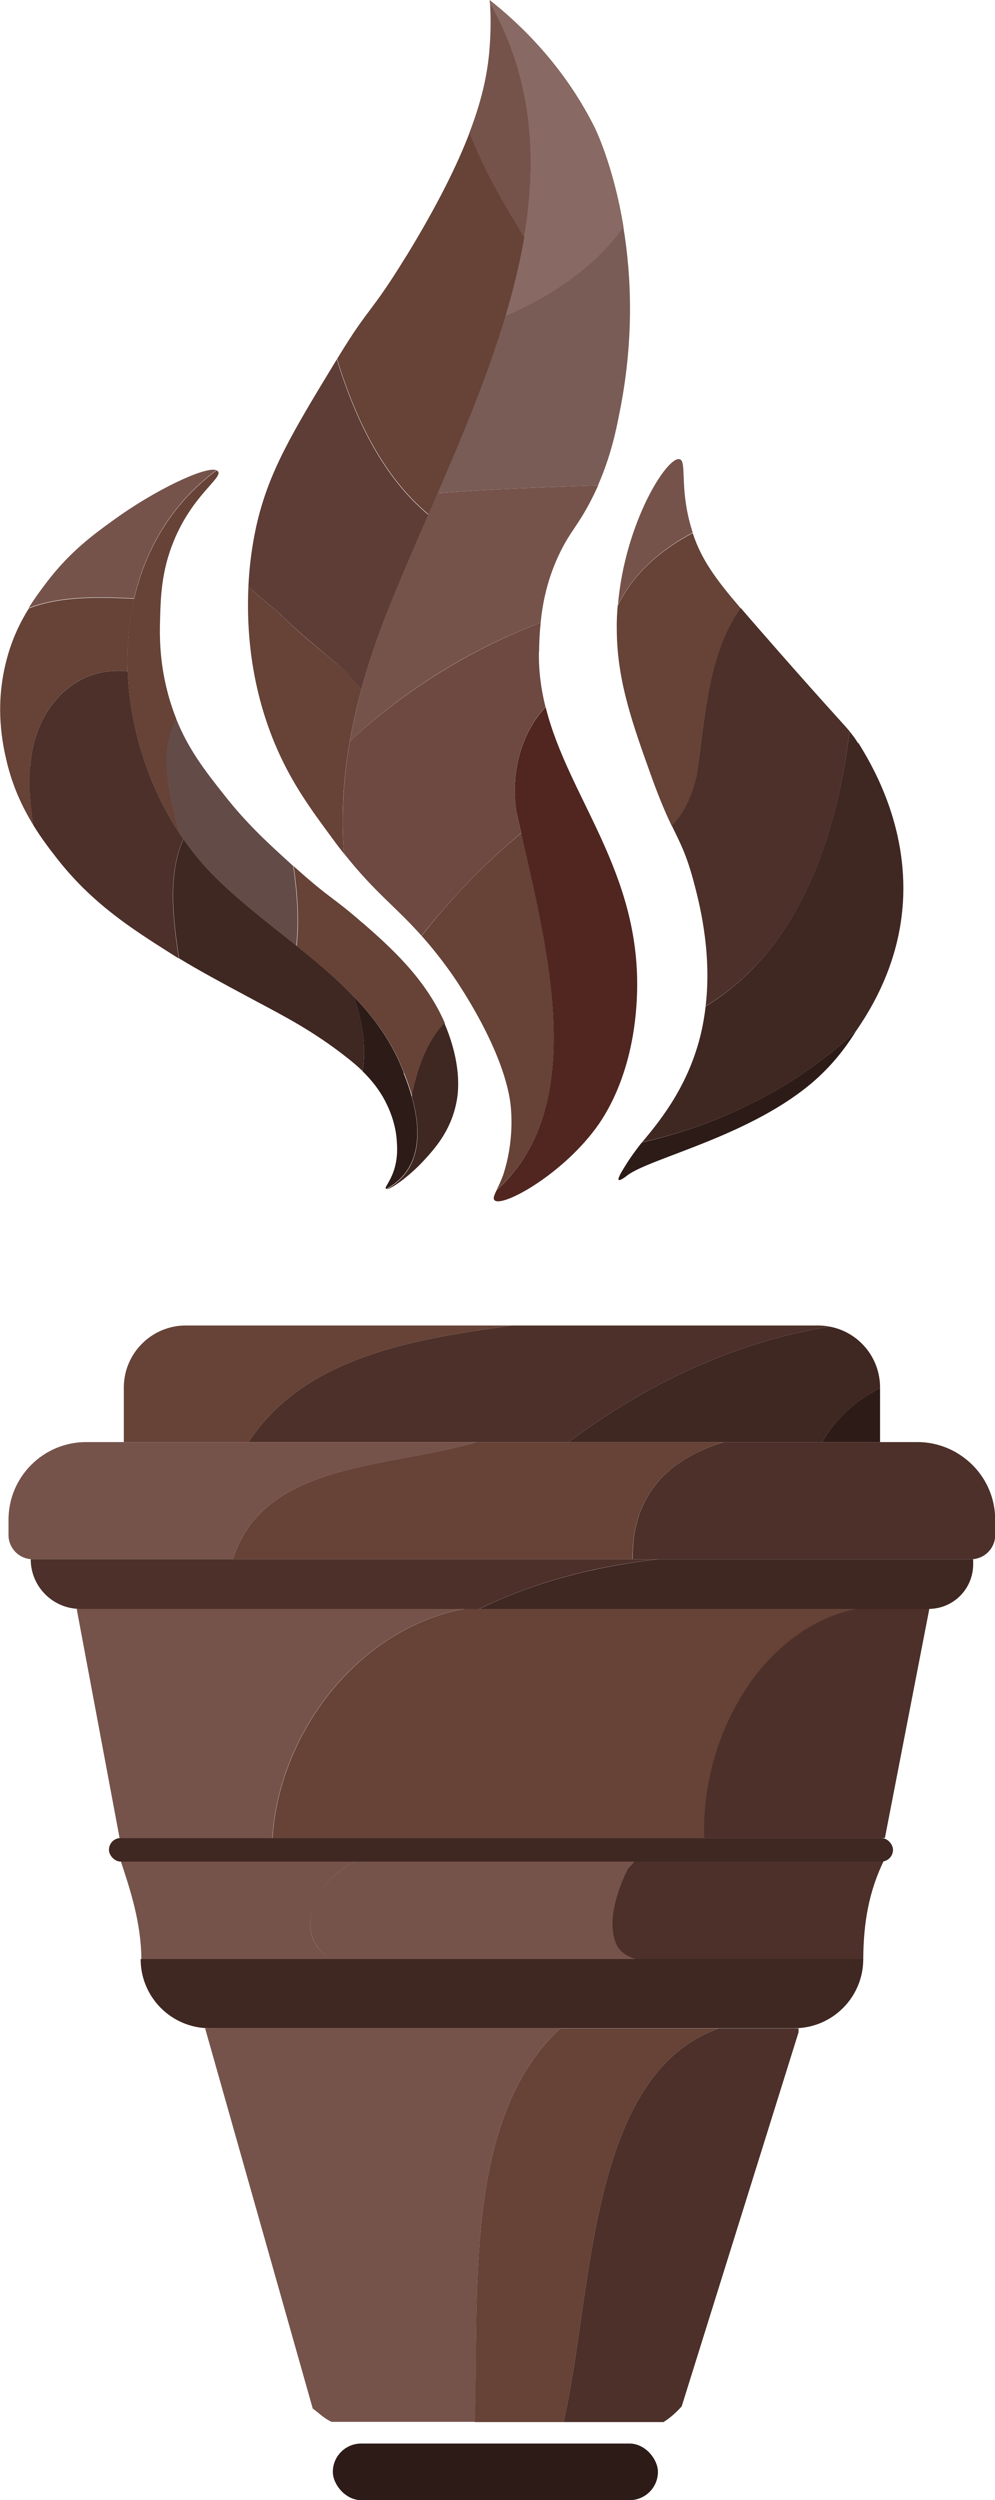 <?xml version="1.0" encoding="UTF-8"?>
<svg id="Calque_2" data-name="Calque 2" xmlns="http://www.w3.org/2000/svg" viewBox="0 0 51.51 129.32">
  <defs>
    <style>
      .cls-1 {
        fill: #664237;
      }

      .cls-2 {
        fill: #3f2722;
      }

      .cls-3 {
        fill: #2d1b18;
      }

      .cls-4 {
        fill: #896963;
      }

      .cls-5 {
        fill: #634b47;
      }

      .cls-6 {
        fill: #7a5c56;
      }

      .cls-7 {
        fill: #4c3029;
      }

      .cls-8 {
        fill: #5e3d37;
      }

      .cls-9 {
        fill: #75534b;
      }

      .cls-10 {
        fill: #6d4941;
      }

      .cls-11 {
        fill: #512620;
      }
    </style>
  </defs>
  <g id="Calque_1-2" data-name="Calque 1">
    <g>
      <path class="cls-1" d="M26.53,68.56H9.62c-1.77,0-3.21,1.44-3.21,3.21v2.82h6.46c2.9-4.43,8.57-5.33,13.66-6.03Z"/>
      <path class="cls-7" d="M42.35,68.56h-15.82c-5.09.7-10.76,1.6-13.66,6.03h16.57c3.99-2.98,8.55-5.18,13.52-5.97-.2-.04-.4-.06-.61-.06Z"/>
      <path class="cls-2" d="M45.56,71.8v-.03c0-1.57-1.12-2.87-2.6-3.15-4.97.79-9.53,2.99-13.52,5.97h13.12c.67-1.2,1.75-2.14,3-2.79Z"/>
      <path class="cls-3" d="M45.56,71.8c-1.25.64-2.33,1.59-3,2.79h3v-2.79Z"/>
      <path class="cls-9" d="M24.66,74.59H4.46c-2.22,0-4.02,1.8-4.02,4.02v.79c0,.69.56,1.25,1.25,1.25h10.37c1.58-5.04,7.98-4.68,12.6-6.06Z"/>
      <path class="cls-1" d="M37.47,74.59h-12.81c-4.61,1.37-11.02,1.02-12.6,6.06h20.69c-.06-3.4,1.94-5.2,4.71-6.06Z"/>
      <path class="cls-7" d="M49.54,75.15c-.05.28.17.62-.03.82h.28-.28c.2-.2-.02-.54.03-.82-.6-.35-1.3-.56-2.04-.56h-10.03c-2.77.85-4.78,2.66-4.71,6.06h17.51c.69,0,1.25-.56,1.25-1.25v-.79c0-1.47-.79-2.75-1.97-3.45Z"/>
      <path class="cls-7" d="M1.59,80.65c0,1.42,1.15,2.57,2.57,2.57h20.65c2.89-1.4,5.98-2.21,9.27-2.57H1.59Z"/>
      <path class="cls-2" d="M34.09,80.65c-3.29.37-6.39,1.17-9.27,2.57h23.25c1.28,0,2.31-1.03,2.31-2.31v-.26h-16.29Z"/>
      <path class="cls-9" d="M24.03,83.22H3.97l2.22,11.85h7.91c.34-5.44,4.44-10.83,9.92-11.85Z"/>
      <path class="cls-1" d="M44.26,83.22h-20.23c-5.48,1.02-9.58,6.41-9.92,11.85h22.37c-.19-5.02,2.78-10.7,7.79-11.85Z"/>
      <path class="cls-7" d="M48.11,83.22h-3.86c-5,1.14-7.98,6.83-7.79,11.85h9.35l2.3-11.85Z"/>
      <path class="cls-9" d="M31.98,100.63c-.57-1.13,0-2.83.57-3.97.18-.18.35-.38.51-.58H6.23v.12c.54,1.62,1.07,3.26,1.09,5.14h9.87c-1.36-.67-1.32-2.21-.79-3.26.57-.85,1.49-1.74,2.63-2.02-1.13.28-2.06,1.17-2.63,2.02-.53,1.05-.56,2.59.79,3.26h15.78c-.45-.14-.82-.37-.99-.71Z"/>
      <path class="cls-7" d="M33.02,96.08c-.16.2-.33.4-.51.58-.57,1.13-1.13,2.83-.57,3.97.17.34.54.57.99.71h11.76c.01-1.89.29-3.52,1.09-5.15v-.11h-12.77Z"/>
      <path class="cls-2" d="M44.7,101.33H7.28s0,.09,0,.14c0-.05,0-.09,0-.14h0c0,1.98,1.6,3.58,3.58,3.58h30.25c1.98,0,3.58-1.6,3.58-3.58h0Z"/>
      <path class="cls-9" d="M10.62,104.92l5.57,19.66c.32.23.59.52.98.69h7.42c.22-6.73-.61-15.68,4.42-20.36H10.62Z"/>
      <path class="cls-1" d="M37.22,104.92h-8.22c-5.02,4.68-4.19,13.63-4.42,20.36h4.59c1.53-6.49,1.22-17.95,8.04-20.36Z"/>
      <path class="cls-7" d="M41.35,104.92h-4.14c-6.82,2.41-6.51,13.86-8.04,20.36h5.18c.35-.22.66-.5.94-.81l6.05-19.35v-.2Z"/>
      <rect class="cls-2" x="5.64" y="95.07" width="40.59" height="1.22" rx=".61" ry=".61"/>
      <rect class="cls-3" x="17.23" y="126.39" width="16.83" height="2.93" rx="1.47" ry="1.47"/>
    </g>
    <g>
      <g>
        <path class="cls-4" d="M32.28,11.74c-.53-3.24-1.5-5.16-1.5-5.16-.76-1.52-2.34-4.14-5.43-6.58,0,.05,0,.12.01.18,2.89,5.09,2.44,10.64.8,16.15,2.46-1.03,4.71-2.6,6.12-4.59Z"/>
        <path class="cls-6" d="M26.16,16.33c-.92,3.1-2.23,6.19-3.52,9.18,2.77-.21,5.55-.31,8.32-.41.65-1.49.92-2.76,1.1-3.69.78-3.82.63-7.14.21-9.67-1.41,1.99-3.66,3.56-6.12,4.59Z"/>
        <path class="cls-9" d="M22.64,25.51c-.93,2.15-1.86,4.25-2.64,6.27-.83,2.11-1.5,4.32-1.89,6.56,2.85-2.65,6.26-4.78,9.88-6.13.1-1.05.36-2.34,1.03-3.69.52-1.05.9-1.34,1.55-2.59.15-.29.28-.56.4-.83-2.78.1-5.56.2-8.32.41Z"/>
        <path class="cls-10" d="M27.91,33.7c0-.4.02-.91.08-1.49-3.61,1.36-7.02,3.48-9.88,6.13-.33,1.92-.46,3.87-.3,5.81,1.62,2.04,2.62,2.69,4.01,4.25,1.57-1.97,3.28-3.75,5.16-5.31-.08-.37-.17-.74-.24-1.1-.31-1.89.19-4.04,1.5-5.42-.23-.92-.36-1.87-.34-2.88Z"/>
        <path class="cls-1" d="M21.83,48.41c.44.49.92,1.08,1.46,1.83,0,0,2.55,3.51,3.09,6.54.12.67.24,2.27-.34,4.02,0,0,0,0,0,0-.12.32-.24.56-.33.75,4.76-4.27,2.68-12.26,1.28-18.46-1.89,1.56-3.6,3.34-5.16,5.31Z"/>
        <path class="cls-1" d="M17.44,34.34c-1.09-.91-2.01-1.64-3.1-2.74-.53-.4-1.02-.83-1.48-1.27-.1,2.13.09,5.06,1.36,8.12.84,2.01,1.85,3.38,3.01,4.95.2.28.4.53.58.76-.24-2.85.14-5.71.89-8.47-.39-.44-.77-.94-1.26-1.35Z"/>
        <path class="cls-8" d="M17.44,18.58c-2.36,3.88-3.55,5.85-4.18,8.67-.09.43-.33,1.54-.4,3.08.46.44.96.87,1.48,1.27,1.09,1.09,2.01,1.82,3.1,2.74.48.41.86.91,1.26,1.35.36-1.33.8-2.63,1.3-3.9.65-1.67,1.4-3.4,2.17-5.17-2.31-1.92-3.77-4.89-4.73-8.03Z"/>
        <path class="cls-1" d="M21.04,13.23c-1.87,3.05-1.9,2.56-3.53,5.24-.02.03-.04.07-.06.1.96,3.14,2.42,6.11,4.73,8.03,2.01-4.62,4.14-9.51,4.96-14.34-1.07-1.75-2.07-3.46-2.83-5.4-.63,1.65-1.64,3.71-3.26,6.36Z"/>
        <path class="cls-9" d="M25.37.18c.03.53.05,1.31-.02,2.23-.08,1.12-.3,2.5-1.05,4.46.76,1.94,1.76,3.65,2.83,5.4.7-4.15.42-8.26-1.76-12.1Z"/>
        <path class="cls-11" d="M28.24,36.58c-1.31,1.38-1.81,3.53-1.5,5.42,1.37,6.32,4.01,15.02-1.03,19.56-.13.27-.2.43-.11.52.37.39,3.37-1.23,5.2-3.66.46-.61,2.05-2.87,2.18-7.05.19-6.3-3.57-10.12-4.73-14.79Z"/>
      </g>
      <g>
        <path class="cls-3" d="M32.03,61.03c.07.06.38-.18.44-.23,1.18-.91,6.49-2.05,9.76-4.96.56-.5,1.35-1.31,2.11-2.55-3.03,2.89-6.97,4.87-11.11,5.8-.44.55-.75,1.02-.96,1.37-.19.31-.29.52-.24.57Z"/>
        <path class="cls-9" d="M35.86,27.55c-.03-.1-.06-.2-.09-.3-.6-2.08-.2-3.4-.59-3.5-.65-.16-2.83,3.3-3.19,7.54.81-1.63,2.22-2.87,3.87-3.74Z"/>
        <path class="cls-1" d="M31.98,31.3c-.04.43-.06.87-.05,1.31.02,2.64.83,4.87,1.82,7.63.43,1.18.75,1.91,1.03,2.49.64-.66,1.06-1.57,1.27-2.54.47-2.99.54-6.24,2.3-8.72-1.31-1.53-2.04-2.53-2.49-3.9-1.66.87-3.07,2.11-3.87,3.74Z"/>
        <path class="cls-7" d="M39.2,32.43c-.31-.35-.59-.68-.85-.98-1.76,2.48-1.83,5.73-2.3,8.72-.22.98-.63,1.89-1.27,2.54.43.89.73,1.43,1.1,2.78.28,1.04.99,3.65.65,6.55,4.72-2.84,6.77-8.53,7.45-14.22-.45-.53-1.44-1.56-4.79-5.4Z"/>
        <path class="cls-2" d="M44.42,38.44c-.15-.24-.24-.37-.44-.61-.69,5.69-2.74,11.37-7.45,14.22-.04.36-.1.72-.17,1.08-.58,2.8-2.05,4.69-3.12,5.95,4.14-.92,8.08-2.9,11.11-5.8,1.17-1.7,2.31-4.04,2.41-6.94.13-3.95-1.73-6.95-2.32-7.91Z"/>
      </g>
      <g>
        <path class="cls-9" d="M6.94,30.96c.59-2.57,1.96-4.93,4.26-6.64-.56-.22-3.19,1.03-5.31,2.57-1.07.77-2.27,1.65-3.46,3.21-.29.38-.62.82-.95,1.35,1.63-.63,3.55-.59,5.46-.5Z"/>
        <path class="cls-1" d="M1.57,39.63c.17-2.84,2.17-5.22,5.04-4.9-.05-1.27.06-2.54.34-3.76-1.91-.09-3.83-.13-5.46.5-.44.71-.87,1.58-1.15,2.66-.64,2.42-.19,4.42,0,5.23.32,1.36.85,2.45,1.4,3.34-.17-1.01-.25-2.01-.16-3.06Z"/>
        <path class="cls-2" d="M18.32,51.55c-2.02-2.11-4.65-3.78-6.9-5.91-.71-.67-1.35-1.42-1.92-2.24-.83,1.83-.53,4.17-.23,6.17,1.05.64,2.11,1.21,3.92,2.18,1.5.8,3.03,1.58,4.78,2.96.24.19.51.41.8.69.21-1.27-.02-2.58-.45-3.86Z"/>
        <path class="cls-3" d="M20.91,55.5c-.58-1.54-1.49-2.81-2.59-3.95.43,1.28.66,2.6.45,3.86.46.45.95,1.04,1.3,1.81.36.78.44,1.42.46,1.66.03.38.09,1.01-.16,1.72-.2.56-.46.81-.4.88,0,0,.02.01.04.01,2.34-1.29,1.61-4.19.88-6Z"/>
        <path class="cls-7" d="M9.5,43.41c-1.73-2.49-2.77-5.6-2.89-8.68-2.86-.32-4.87,2.06-5.04,4.9-.09,1.05,0,2.06.16,3.06.4.65.81,1.19,1.17,1.65,1.84,2.38,3.91,3.69,5.96,4.99.14.09.27.17.4.25-.3-2-.6-4.34.23-6.17Z"/>
        <path class="cls-1" d="M9.13,37.19c-.07-.17-.13-.34-.19-.51-.72-2.08-.68-3.84-.65-4.74.03-1.05.07-2.41.7-3.94.96-2.37,2.54-3.28,2.3-3.61-.02-.03-.05-.04-.08-.06-5.91,4.39-5.68,13.05-1.93,18.76-.51-2.06-1.09-4.15-.15-5.9Z"/>
        <path class="cls-5" d="M15.19,44.8s-.05-.04-.08-.07c-1.28-1.16-2.35-2.14-3.51-3.62-.99-1.25-1.84-2.34-2.48-3.93-.94,1.75-.36,3.84.15,5.9.62.95,1.34,1.81,2.14,2.56,1.25,1.18,2.62,2.22,3.93,3.28.14-1.38.04-2.75-.16-4.13Z"/>
        <path class="cls-1" d="M18.77,47.74c-1.56-1.37-1.65-1.21-3.57-2.94.2,1.38.3,2.75.16,4.13,2.33,1.87,4.51,3.77,5.56,6.57.12.29.23.61.34.95.2-1.52.6-3,1.3-4.42-.71,1.41-1.11,2.9-1.3,4.42.03.08.05.17.08.26.28-1.41.76-2.81,1.69-3.79-.99-2.28-2.76-3.88-4.24-5.17Z"/>
        <path class="cls-2" d="M23.01,52.92c-.93.98-1.41,2.38-1.69,3.79.48,1.71.57,3.77-1.3,4.8.22,0,1.14-.64,1.91-1.47.55-.6,1.39-1.51,1.69-2.98.07-.32.26-1.35-.19-2.95-.12-.42-.26-.81-.42-1.18Z"/>
      </g>
    </g>
  </g>
</svg>